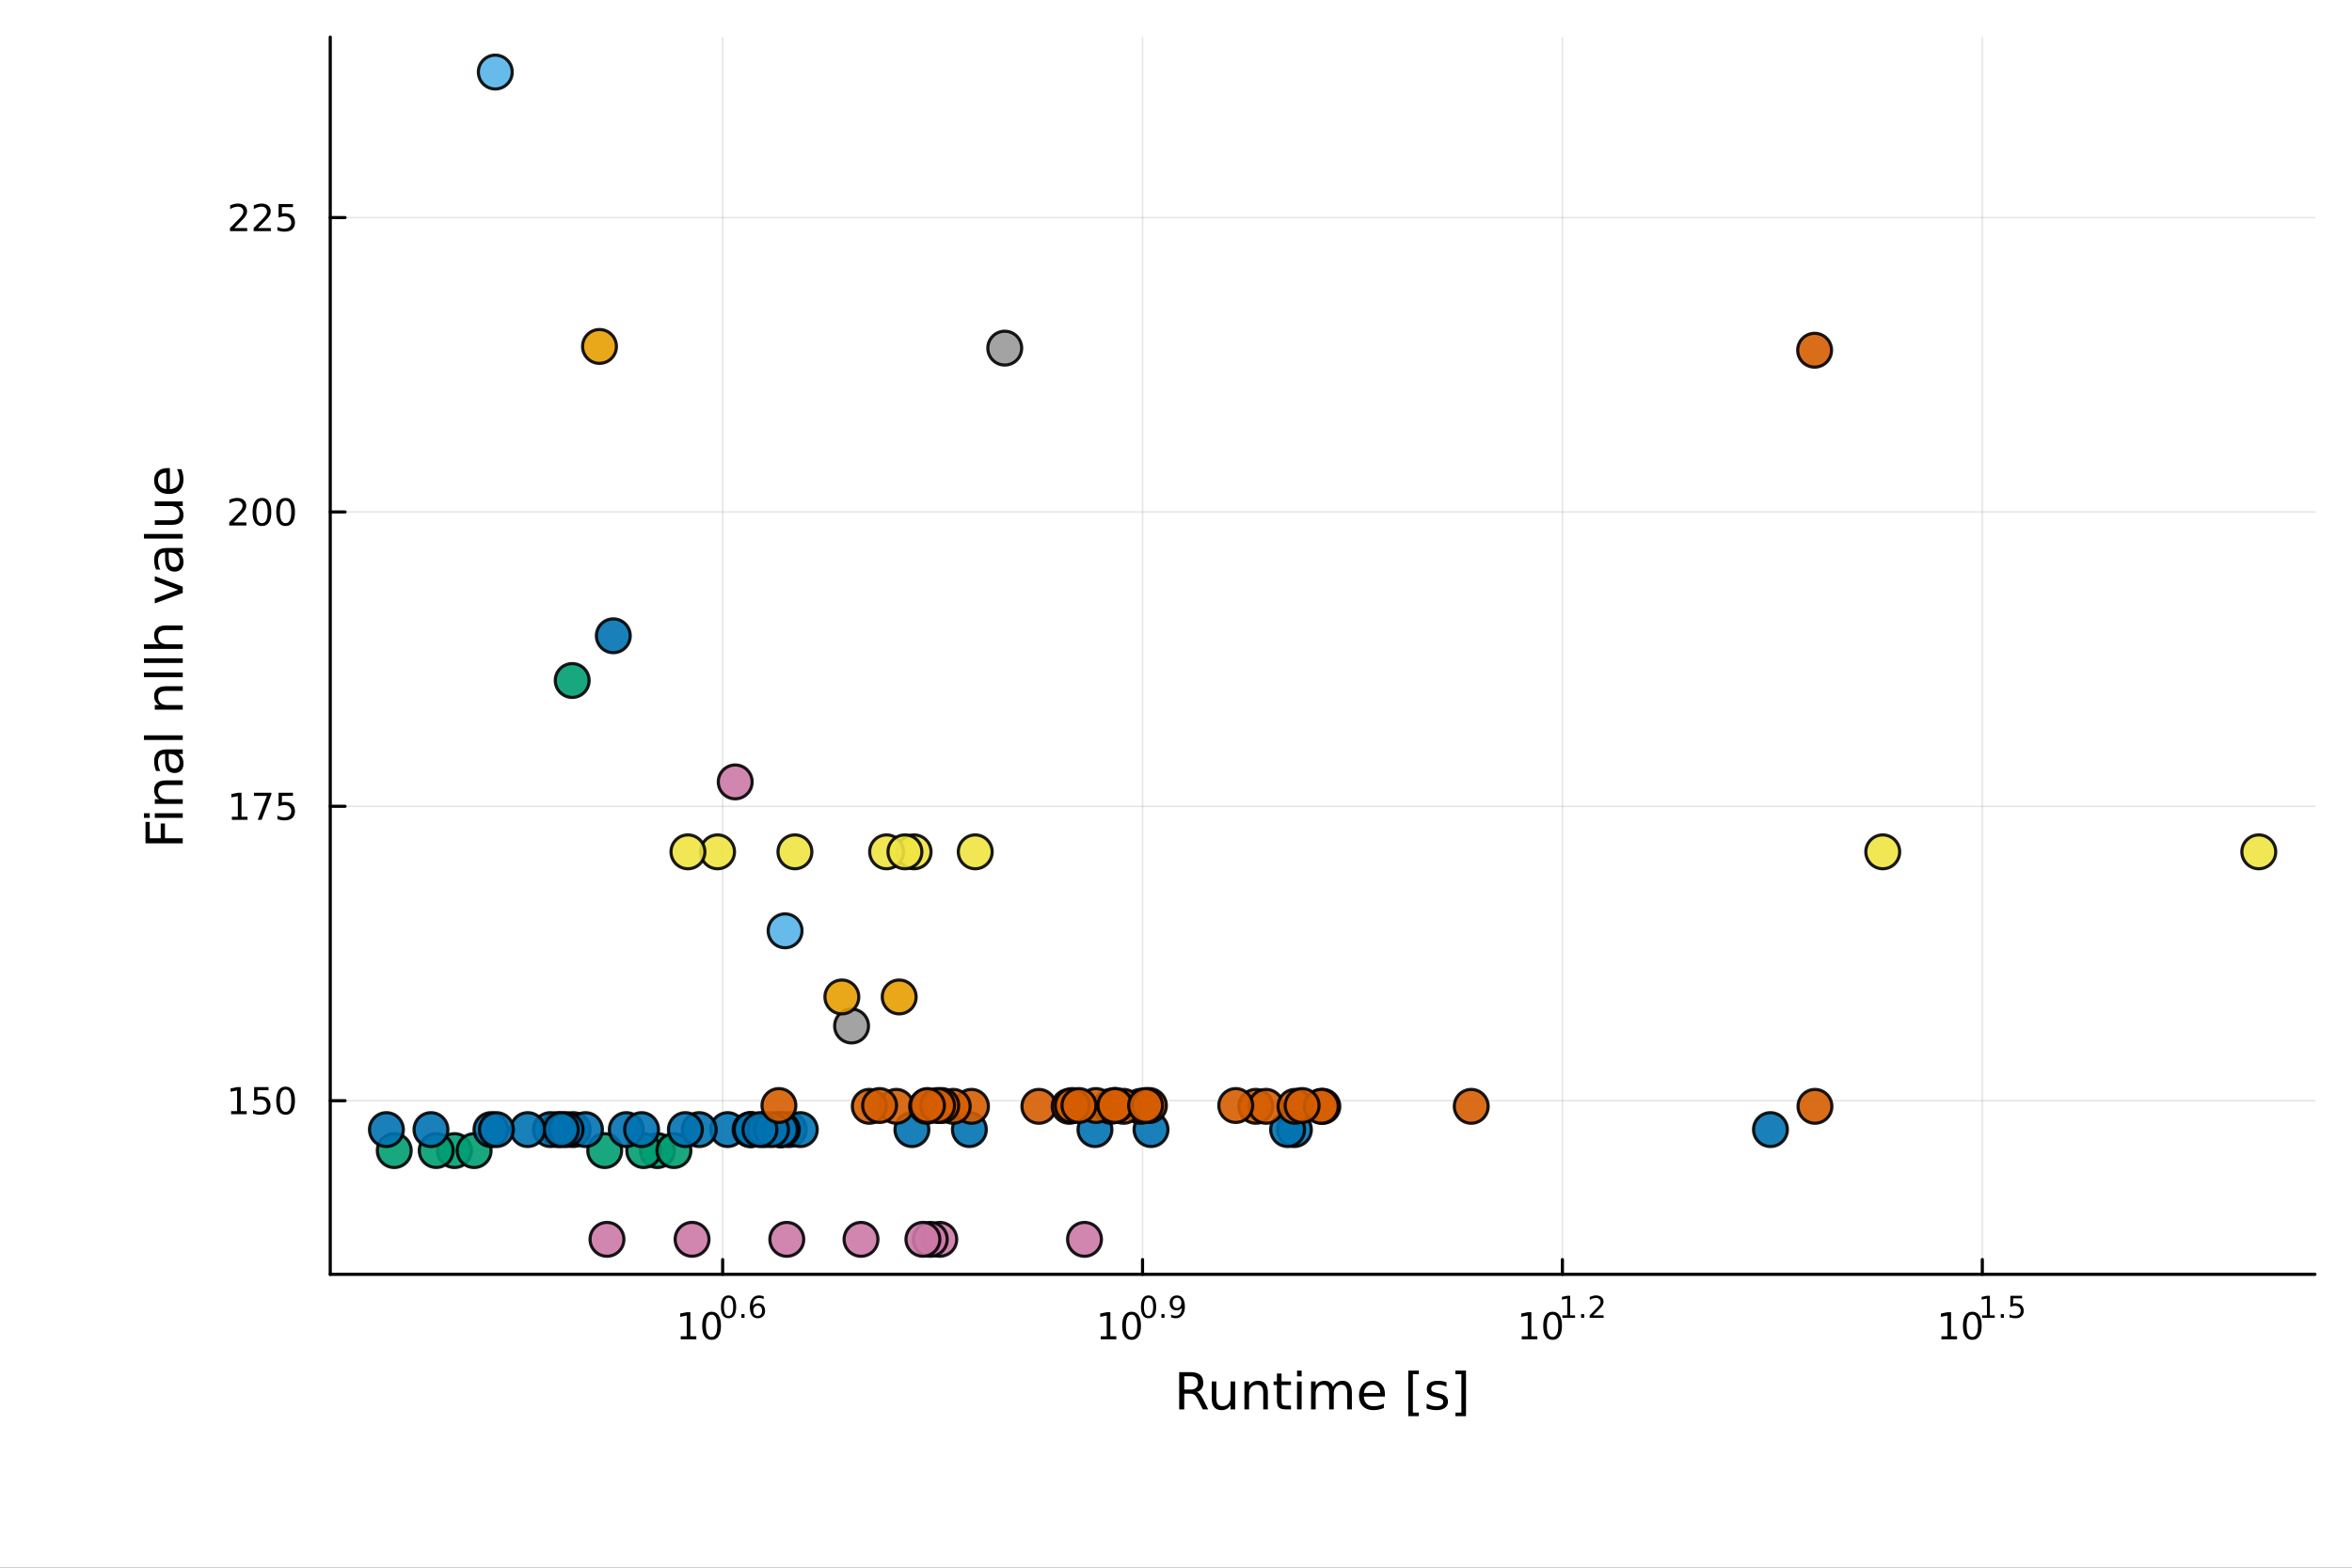 <?xml version="1.0" encoding="utf-8"?>
<svg xmlns="http://www.w3.org/2000/svg" xmlns:xlink="http://www.w3.org/1999/xlink" width="750" height="500" viewBox="0 0 3000 2000">
<rect x="0" y="0" width="3000" height="2000" fill="#333333" stroke="none"/>
<defs>
  <clipPath id="clip720">
    <rect x="0" y="0" width="3000" height="2000"/>
  </clipPath>
</defs>
<path clip-path="url(#clip720)" d="M0 2000 L3000 2000 L3000 0 L0 0  Z" fill="#ffffff" fill-rule="evenodd" fill-opacity="1"/>
<defs>
  <clipPath id="clip721">
    <rect x="600" y="0" width="2101" height="2000"/>
  </clipPath>
</defs>
<path clip-path="url(#clip720)" d="M421.228 1625.79 L2952.76 1625.79 L2952.76 47.244 L421.228 47.244  Z" fill="#ffffff" fill-rule="evenodd" fill-opacity="1"/>
<defs>
  <clipPath id="clip722">
    <rect x="421" y="47" width="2533" height="1580"/>
  </clipPath>
</defs>
<polyline clip-path="url(#clip722)" style="stroke:#000000; stroke-linecap:round; stroke-linejoin:round; stroke-width:2; stroke-opacity:0.1; fill:none" points="921.739,1625.79 921.739,47.244 "/>
<polyline clip-path="url(#clip722)" style="stroke:#000000; stroke-linecap:round; stroke-linejoin:round; stroke-width:2; stroke-opacity:0.1; fill:none" points="1457.31,1625.79 1457.31,47.244 "/>
<polyline clip-path="url(#clip722)" style="stroke:#000000; stroke-linecap:round; stroke-linejoin:round; stroke-width:2; stroke-opacity:0.1; fill:none" points="1992.88,1625.79 1992.88,47.244 "/>
<polyline clip-path="url(#clip722)" style="stroke:#000000; stroke-linecap:round; stroke-linejoin:round; stroke-width:2; stroke-opacity:0.1; fill:none" points="2528.45,1625.79 2528.45,47.244 "/>
<polyline clip-path="url(#clip722)" style="stroke:#000000; stroke-linecap:round; stroke-linejoin:round; stroke-width:2; stroke-opacity:0.1; fill:none" points="421.228,1404.2 2952.76,1404.2 "/>
<polyline clip-path="url(#clip722)" style="stroke:#000000; stroke-linecap:round; stroke-linejoin:round; stroke-width:2; stroke-opacity:0.1; fill:none" points="421.228,1028.67 2952.76,1028.67 "/>
<polyline clip-path="url(#clip722)" style="stroke:#000000; stroke-linecap:round; stroke-linejoin:round; stroke-width:2; stroke-opacity:0.1; fill:none" points="421.228,653.134 2952.76,653.134 "/>
<polyline clip-path="url(#clip722)" style="stroke:#000000; stroke-linecap:round; stroke-linejoin:round; stroke-width:2; stroke-opacity:0.1; fill:none" points="421.228,277.602 2952.76,277.602 "/>
<polyline clip-path="url(#clip720)" style="stroke:#000000; stroke-linecap:round; stroke-linejoin:round; stroke-width:4; stroke-opacity:1; fill:none" points="421.228,1625.79 2952.76,1625.79 "/>
<polyline clip-path="url(#clip720)" style="stroke:#000000; stroke-linecap:round; stroke-linejoin:round; stroke-width:4; stroke-opacity:1; fill:none" points="921.739,1625.79 921.739,1606.9 "/>
<polyline clip-path="url(#clip720)" style="stroke:#000000; stroke-linecap:round; stroke-linejoin:round; stroke-width:4; stroke-opacity:1; fill:none" points="1457.31,1625.79 1457.31,1606.9 "/>
<polyline clip-path="url(#clip720)" style="stroke:#000000; stroke-linecap:round; stroke-linejoin:round; stroke-width:4; stroke-opacity:1; fill:none" points="1992.88,1625.79 1992.88,1606.9 "/>
<polyline clip-path="url(#clip720)" style="stroke:#000000; stroke-linecap:round; stroke-linejoin:round; stroke-width:4; stroke-opacity:1; fill:none" points="2528.45,1625.79 2528.45,1606.9 "/>
<path clip-path="url(#clip720)" d="M868.281 1704.72 L875.919 1704.72 L875.919 1678.35 L867.609 1680.02 L867.609 1675.76 L875.873 1674.09 L880.549 1674.09 L880.549 1704.72 L888.188 1704.72 L888.188 1708.65 L868.281 1708.65 L868.281 1704.72 Z" fill="#000000" fill-rule="nonzero" fill-opacity="1" /><path clip-path="url(#clip720)" d="M907.632 1677.17 Q904.021 1677.17 902.192 1680.74 Q900.387 1684.28 900.387 1691.41 Q900.387 1698.52 902.192 1702.08 Q904.021 1705.62 907.632 1705.62 Q911.266 1705.62 913.072 1702.08 Q914.901 1698.52 914.901 1691.41 Q914.901 1684.28 913.072 1680.74 Q911.266 1677.17 907.632 1677.17 M907.632 1673.47 Q913.442 1673.47 916.498 1678.08 Q919.577 1682.66 919.577 1691.41 Q919.577 1700.14 916.498 1704.74 Q913.442 1709.33 907.632 1709.33 Q901.822 1709.33 898.743 1704.74 Q895.688 1700.14 895.688 1691.41 Q895.688 1682.66 898.743 1678.08 Q901.822 1673.47 907.632 1673.47 Z" fill="#000000" fill-rule="nonzero" fill-opacity="1" /><path clip-path="url(#clip720)" d="M929.281 1655.67 Q926.347 1655.67 924.862 1658.56 Q923.395 1661.44 923.395 1667.23 Q923.395 1673.01 924.862 1675.9 Q926.347 1678.78 929.281 1678.78 Q932.234 1678.78 933.701 1675.9 Q935.187 1673.01 935.187 1667.23 Q935.187 1661.44 933.701 1658.56 Q932.234 1655.67 929.281 1655.67 M929.281 1652.66 Q934.002 1652.66 936.485 1656.4 Q938.986 1660.12 938.986 1667.23 Q938.986 1674.32 936.485 1678.07 Q934.002 1681.79 929.281 1681.79 Q924.561 1681.79 922.059 1678.07 Q919.577 1674.32 919.577 1667.23 Q919.577 1660.12 922.059 1656.4 Q924.561 1652.66 929.281 1652.66 Z" fill="#000000" fill-rule="nonzero" fill-opacity="1" /><path clip-path="url(#clip720)" d="M945.663 1676.47 L949.631 1676.47 L949.631 1681.24 L945.663 1681.24 L945.663 1676.47 Z" fill="#000000" fill-rule="nonzero" fill-opacity="1" /><path clip-path="url(#clip720)" d="M966.502 1665.69 Q963.944 1665.69 962.439 1667.44 Q960.954 1669.19 960.954 1672.23 Q960.954 1675.26 962.439 1677.03 Q963.944 1678.78 966.502 1678.78 Q969.06 1678.78 970.546 1677.03 Q972.05 1675.26 972.05 1672.23 Q972.05 1669.19 970.546 1667.44 Q969.06 1665.69 966.502 1665.69 M974.044 1653.78 L974.044 1657.25 Q972.614 1656.57 971.147 1656.21 Q969.699 1655.85 968.27 1655.85 Q964.508 1655.85 962.515 1658.39 Q960.54 1660.93 960.258 1666.07 Q961.367 1664.43 963.041 1663.56 Q964.715 1662.68 966.728 1662.68 Q970.959 1662.68 973.404 1665.26 Q975.868 1667.82 975.868 1672.23 Q975.868 1676.56 973.31 1679.18 Q970.752 1681.79 966.502 1681.79 Q961.631 1681.79 959.054 1678.07 Q956.477 1674.32 956.477 1667.23 Q956.477 1660.57 959.637 1656.62 Q962.797 1652.66 968.119 1652.66 Q969.549 1652.66 970.997 1652.94 Q972.464 1653.22 974.044 1653.78 Z" fill="#000000" fill-rule="nonzero" fill-opacity="1" /><path clip-path="url(#clip720)" d="M1403.99 1704.72 L1411.63 1704.72 L1411.63 1678.35 L1403.32 1680.02 L1403.32 1675.76 L1411.59 1674.09 L1416.26 1674.09 L1416.26 1704.72 L1423.9 1704.72 L1423.9 1708.65 L1403.99 1708.65 L1403.99 1704.72 Z" fill="#000000" fill-rule="nonzero" fill-opacity="1" /><path clip-path="url(#clip720)" d="M1443.34 1677.17 Q1439.73 1677.17 1437.9 1680.74 Q1436.1 1684.28 1436.1 1691.41 Q1436.1 1698.52 1437.9 1702.08 Q1439.73 1705.62 1443.34 1705.62 Q1446.98 1705.62 1448.78 1702.08 Q1450.61 1698.52 1450.61 1691.41 Q1450.61 1684.28 1448.78 1680.74 Q1446.98 1677.17 1443.34 1677.17 M1443.34 1673.47 Q1449.15 1673.47 1452.21 1678.08 Q1455.29 1682.66 1455.29 1691.41 Q1455.29 1700.14 1452.21 1704.74 Q1449.15 1709.33 1443.34 1709.33 Q1437.53 1709.33 1434.46 1704.74 Q1431.4 1700.14 1431.4 1691.41 Q1431.4 1682.66 1434.46 1678.08 Q1437.53 1673.47 1443.34 1673.47 Z" fill="#000000" fill-rule="nonzero" fill-opacity="1" /><path clip-path="url(#clip720)" d="M1464.99 1655.67 Q1462.06 1655.67 1460.57 1658.56 Q1459.11 1661.44 1459.11 1667.23 Q1459.11 1673.01 1460.57 1675.9 Q1462.06 1678.78 1464.99 1678.78 Q1467.95 1678.78 1469.41 1675.9 Q1470.9 1673.01 1470.9 1667.23 Q1470.9 1661.44 1469.41 1658.56 Q1467.95 1655.67 1464.99 1655.67 M1464.99 1652.66 Q1469.71 1652.66 1472.2 1656.4 Q1474.7 1660.12 1474.7 1667.23 Q1474.7 1674.32 1472.2 1678.07 Q1469.71 1681.79 1464.99 1681.79 Q1460.27 1681.79 1457.77 1678.07 Q1455.29 1674.32 1455.29 1667.23 Q1455.29 1660.12 1457.77 1656.4 Q1460.27 1652.66 1464.99 1652.66 Z" fill="#000000" fill-rule="nonzero" fill-opacity="1" /><path clip-path="url(#clip720)" d="M1481.37 1676.47 L1485.34 1676.47 L1485.34 1681.24 L1481.37 1681.24 L1481.37 1676.47 Z" fill="#000000" fill-rule="nonzero" fill-opacity="1" /><path clip-path="url(#clip720)" d="M1493.73 1680.66 L1493.73 1677.2 Q1495.16 1677.88 1496.63 1678.23 Q1498.09 1678.59 1499.51 1678.59 Q1503.27 1678.59 1505.24 1676.07 Q1507.24 1673.53 1507.52 1668.38 Q1506.43 1670 1504.75 1670.86 Q1503.08 1671.73 1501.05 1671.73 Q1496.83 1671.73 1494.37 1669.19 Q1491.93 1666.63 1491.93 1662.21 Q1491.93 1657.88 1494.48 1655.27 Q1497.04 1652.66 1501.29 1652.66 Q1506.16 1652.66 1508.72 1656.4 Q1511.3 1660.12 1511.3 1667.23 Q1511.3 1673.87 1508.14 1677.84 Q1505 1681.79 1499.67 1681.79 Q1498.25 1681.79 1496.78 1681.51 Q1495.31 1681.23 1493.73 1680.66 M1501.29 1668.76 Q1503.85 1668.76 1505.34 1667.01 Q1506.84 1665.26 1506.84 1662.21 Q1506.84 1659.18 1505.34 1657.43 Q1503.85 1655.67 1501.29 1655.67 Q1498.73 1655.67 1497.23 1657.43 Q1495.74 1659.18 1495.74 1662.21 Q1495.74 1665.26 1497.23 1667.01 Q1498.73 1668.76 1501.29 1668.76 Z" fill="#000000" fill-rule="nonzero" fill-opacity="1" /><path clip-path="url(#clip720)" d="M1940.98 1704.72 L1948.62 1704.72 L1948.62 1678.35 L1940.31 1680.02 L1940.31 1675.76 L1948.58 1674.09 L1953.25 1674.09 L1953.25 1704.72 L1960.89 1704.72 L1960.89 1708.65 L1940.98 1708.65 L1940.98 1704.72 Z" fill="#000000" fill-rule="nonzero" fill-opacity="1" /><path clip-path="url(#clip720)" d="M1980.34 1677.17 Q1976.72 1677.17 1974.9 1680.74 Q1973.09 1684.28 1973.09 1691.41 Q1973.09 1698.52 1974.9 1702.08 Q1976.72 1705.62 1980.34 1705.62 Q1983.97 1705.62 1985.77 1702.08 Q1987.6 1698.52 1987.6 1691.41 Q1987.6 1684.28 1985.77 1680.74 Q1983.97 1677.17 1980.34 1677.17 M1980.34 1673.47 Q1986.15 1673.47 1989.2 1678.08 Q1992.28 1682.66 1992.28 1691.41 Q1992.28 1700.14 1989.2 1704.74 Q1986.15 1709.33 1980.34 1709.33 Q1974.52 1709.33 1971.45 1704.74 Q1968.39 1700.14 1968.39 1691.41 Q1968.39 1682.66 1971.45 1678.08 Q1974.52 1673.47 1980.34 1673.47 Z" fill="#000000" fill-rule="nonzero" fill-opacity="1" /><path clip-path="url(#clip720)" d="M1992.82 1678.05 L1999.03 1678.05 L1999.03 1656.62 L1992.28 1657.98 L1992.28 1654.52 L1998.99 1653.16 L2002.79 1653.16 L2002.79 1678.05 L2009 1678.05 L2009 1681.24 L1992.82 1681.24 L1992.82 1678.05 Z" fill="#000000" fill-rule="nonzero" fill-opacity="1" /><path clip-path="url(#clip720)" d="M2016.67 1676.47 L2020.64 1676.47 L2020.64 1681.24 L2016.67 1681.24 L2016.67 1676.47 Z" fill="#000000" fill-rule="nonzero" fill-opacity="1" /><path clip-path="url(#clip720)" d="M2032.19 1678.05 L2045.45 1678.05 L2045.45 1681.24 L2027.62 1681.24 L2027.62 1678.05 Q2029.78 1675.81 2033.51 1672.05 Q2037.25 1668.27 2038.21 1667.18 Q2040.03 1665.13 2040.75 1663.72 Q2041.48 1662.29 2041.48 1660.91 Q2041.48 1658.67 2039.9 1657.26 Q2038.34 1655.85 2035.82 1655.85 Q2034.03 1655.85 2032.04 1656.47 Q2030.06 1657.09 2027.81 1658.35 L2027.81 1654.52 Q2030.1 1653.6 2032.1 1653.13 Q2034.09 1652.66 2035.74 1652.66 Q2040.11 1652.66 2042.7 1654.84 Q2045.3 1657.02 2045.3 1660.67 Q2045.3 1662.4 2044.64 1663.96 Q2044 1665.5 2042.29 1667.61 Q2041.82 1668.15 2039.3 1670.77 Q2036.78 1673.36 2032.19 1678.05 Z" fill="#000000" fill-rule="nonzero" fill-opacity="1" /><path clip-path="url(#clip720)" d="M2476.31 1704.72 L2483.95 1704.72 L2483.95 1678.35 L2475.64 1680.02 L2475.64 1675.76 L2483.9 1674.09 L2488.58 1674.09 L2488.58 1704.72 L2496.22 1704.72 L2496.22 1708.65 L2476.31 1708.65 L2476.31 1704.72 Z" fill="#000000" fill-rule="nonzero" fill-opacity="1" /><path clip-path="url(#clip720)" d="M2515.66 1677.17 Q2512.05 1677.17 2510.22 1680.74 Q2508.42 1684.28 2508.42 1691.41 Q2508.42 1698.52 2510.22 1702.08 Q2512.05 1705.62 2515.66 1705.62 Q2519.3 1705.62 2521.1 1702.08 Q2522.93 1698.52 2522.93 1691.41 Q2522.93 1684.28 2521.1 1680.74 Q2519.3 1677.17 2515.66 1677.17 M2515.66 1673.47 Q2521.47 1673.47 2524.53 1678.08 Q2527.61 1682.66 2527.61 1691.41 Q2527.61 1700.14 2524.53 1704.74 Q2521.47 1709.33 2515.66 1709.33 Q2509.85 1709.33 2506.77 1704.74 Q2503.72 1700.14 2503.72 1691.41 Q2503.72 1682.66 2506.77 1678.08 Q2509.85 1673.47 2515.66 1673.47 Z" fill="#000000" fill-rule="nonzero" fill-opacity="1" /><path clip-path="url(#clip720)" d="M2528.15 1678.05 L2534.36 1678.05 L2534.36 1656.62 L2527.61 1657.98 L2527.61 1654.52 L2534.32 1653.16 L2538.12 1653.16 L2538.12 1678.05 L2544.33 1678.05 L2544.33 1681.24 L2528.15 1681.24 L2528.15 1678.05 Z" fill="#000000" fill-rule="nonzero" fill-opacity="1" /><path clip-path="url(#clip720)" d="M2552 1676.47 L2555.97 1676.47 L2555.97 1681.24 L2552 1681.24 L2552 1676.47 Z" fill="#000000" fill-rule="nonzero" fill-opacity="1" /><path clip-path="url(#clip720)" d="M2564.28 1653.16 L2579.2 1653.16 L2579.2 1656.36 L2567.76 1656.36 L2567.76 1663.24 Q2568.59 1662.96 2569.42 1662.83 Q2570.24 1662.68 2571.07 1662.68 Q2575.77 1662.68 2578.52 1665.26 Q2581.26 1667.83 2581.26 1672.23 Q2581.26 1676.77 2578.44 1679.29 Q2575.62 1681.79 2570.49 1681.79 Q2568.72 1681.79 2566.88 1681.49 Q2565.05 1681.19 2563.1 1680.59 L2563.1 1676.77 Q2564.79 1677.69 2566.59 1678.14 Q2568.4 1678.59 2570.41 1678.59 Q2573.67 1678.59 2575.57 1676.88 Q2577.47 1675.17 2577.47 1672.23 Q2577.47 1669.3 2575.57 1667.59 Q2573.67 1665.88 2570.41 1665.88 Q2568.89 1665.88 2567.37 1666.22 Q2565.86 1666.56 2564.28 1667.27 L2564.28 1653.16 Z" fill="#000000" fill-rule="nonzero" fill-opacity="1" /><path clip-path="url(#clip720)" d="M1526.62 1775.8 Q1528.69 1776.5 1530.63 1778.79 Q1532.61 1781.09 1534.58 1785.1 L1541.11 1798.08 L1534.2 1798.08 L1528.12 1785.89 Q1525.76 1781.12 1523.54 1779.56 Q1521.34 1778 1517.52 1778 L1510.52 1778 L1510.52 1798.08 L1504.09 1798.08 L1504.09 1750.56 L1518.6 1750.56 Q1526.75 1750.56 1530.76 1753.97 Q1534.77 1757.37 1534.77 1764.25 Q1534.77 1768.74 1532.67 1771.7 Q1530.6 1774.66 1526.62 1775.8 M1510.52 1755.85 L1510.52 1772.72 L1518.6 1772.72 Q1523.25 1772.72 1525.61 1770.58 Q1527.99 1768.42 1527.99 1764.25 Q1527.99 1760.08 1525.61 1757.98 Q1523.25 1755.85 1518.6 1755.85 L1510.52 1755.85 Z" fill="#000000" fill-rule="nonzero" fill-opacity="1" /><path clip-path="url(#clip720)" d="M1545.59 1784.01 L1545.59 1762.44 L1551.45 1762.44 L1551.45 1783.79 Q1551.45 1788.85 1553.42 1791.4 Q1555.4 1793.91 1559.34 1793.91 Q1564.09 1793.91 1566.82 1790.89 Q1569.59 1787.87 1569.59 1782.65 L1569.59 1762.44 L1575.45 1762.44 L1575.45 1798.08 L1569.59 1798.08 L1569.59 1792.61 Q1567.46 1795.86 1564.63 1797.45 Q1561.83 1799.01 1558.1 1799.01 Q1551.96 1799.01 1548.78 1795.19 Q1545.59 1791.37 1545.59 1784.01 M1560.33 1761.58 L1560.33 1761.58 Z" fill="#000000" fill-rule="nonzero" fill-opacity="1" /><path clip-path="url(#clip720)" d="M1617.14 1776.57 L1617.14 1798.08 L1611.29 1798.08 L1611.29 1776.76 Q1611.29 1771.7 1609.31 1769.18 Q1607.34 1766.67 1603.39 1766.67 Q1598.65 1766.67 1595.91 1769.69 Q1593.18 1772.72 1593.18 1777.94 L1593.18 1798.08 L1587.29 1798.08 L1587.29 1762.44 L1593.18 1762.44 L1593.18 1767.97 Q1595.28 1764.76 1598.11 1763.17 Q1600.98 1761.58 1604.7 1761.58 Q1610.84 1761.58 1613.99 1765.4 Q1617.14 1769.18 1617.14 1776.57 Z" fill="#000000" fill-rule="nonzero" fill-opacity="1" /><path clip-path="url(#clip720)" d="M1634.62 1752.31 L1634.62 1762.44 L1646.68 1762.44 L1646.68 1766.99 L1634.62 1766.99 L1634.62 1786.34 Q1634.62 1790.7 1635.8 1791.94 Q1637.01 1793.18 1640.67 1793.18 L1646.68 1793.18 L1646.68 1798.08 L1640.67 1798.08 Q1633.89 1798.08 1631.31 1795.57 Q1628.73 1793.02 1628.73 1786.34 L1628.73 1766.99 L1624.43 1766.99 L1624.43 1762.44 L1628.73 1762.44 L1628.73 1752.31 L1634.62 1752.31 Z" fill="#000000" fill-rule="nonzero" fill-opacity="1" /><path clip-path="url(#clip720)" d="M1654.38 1762.44 L1660.24 1762.44 L1660.24 1798.08 L1654.38 1798.08 L1654.38 1762.44 M1654.38 1748.56 L1660.24 1748.56 L1660.24 1755.97 L1654.38 1755.97 L1654.38 1748.56 Z" fill="#000000" fill-rule="nonzero" fill-opacity="1" /><path clip-path="url(#clip720)" d="M1700.25 1769.28 Q1702.44 1765.33 1705.5 1763.45 Q1708.56 1761.58 1712.69 1761.58 Q1718.26 1761.58 1721.29 1765.49 Q1724.31 1769.37 1724.31 1776.57 L1724.31 1798.08 L1718.42 1798.08 L1718.42 1776.76 Q1718.42 1771.63 1716.61 1769.15 Q1714.79 1766.67 1711.07 1766.67 Q1706.52 1766.67 1703.88 1769.69 Q1701.24 1772.72 1701.24 1777.94 L1701.24 1798.08 L1695.35 1798.08 L1695.35 1776.76 Q1695.35 1771.6 1693.53 1769.15 Q1691.72 1766.67 1687.93 1766.67 Q1683.44 1766.67 1680.8 1769.72 Q1678.16 1772.75 1678.16 1777.94 L1678.16 1798.08 L1672.27 1798.08 L1672.27 1762.44 L1678.16 1762.44 L1678.16 1767.97 Q1680.16 1764.69 1682.97 1763.14 Q1685.77 1761.58 1689.62 1761.58 Q1693.5 1761.58 1696.21 1763.55 Q1698.94 1765.52 1700.25 1769.28 Z" fill="#000000" fill-rule="nonzero" fill-opacity="1" /><path clip-path="url(#clip720)" d="M1766.48 1778.79 L1766.48 1781.66 L1739.56 1781.66 Q1739.94 1787.71 1743.19 1790.89 Q1746.46 1794.04 1752.29 1794.04 Q1755.66 1794.04 1758.81 1793.21 Q1762 1792.39 1765.11 1790.73 L1765.11 1796.27 Q1761.96 1797.61 1758.65 1798.31 Q1755.34 1799.01 1751.94 1799.01 Q1743.41 1799.01 1738.41 1794.04 Q1733.45 1789.08 1733.45 1780.61 Q1733.45 1771.86 1738.16 1766.73 Q1742.9 1761.58 1750.92 1761.58 Q1758.11 1761.58 1762.28 1766.22 Q1766.48 1770.84 1766.48 1778.79 M1760.63 1777.08 Q1760.56 1772.27 1757.92 1769.41 Q1755.31 1766.54 1750.98 1766.54 Q1746.08 1766.54 1743.12 1769.31 Q1740.19 1772.08 1739.75 1777.11 L1760.63 1777.08 Z" fill="#000000" fill-rule="nonzero" fill-opacity="1" /><path clip-path="url(#clip720)" d="M1796.28 1748.56 L1809.77 1748.56 L1809.77 1753.11 L1802.13 1753.11 L1802.13 1802.13 L1809.77 1802.13 L1809.77 1806.68 L1796.28 1806.68 L1796.28 1748.56 Z" fill="#000000" fill-rule="nonzero" fill-opacity="1" /><path clip-path="url(#clip720)" d="M1844.97 1763.49 L1844.97 1769.02 Q1842.49 1767.75 1839.82 1767.11 Q1837.14 1766.48 1834.28 1766.48 Q1829.92 1766.48 1827.72 1767.81 Q1825.56 1769.15 1825.56 1771.82 Q1825.56 1773.86 1827.12 1775.04 Q1828.68 1776.19 1833.39 1777.24 L1835.39 1777.68 Q1841.63 1779.02 1844.24 1781.47 Q1846.88 1783.89 1846.88 1788.25 Q1846.88 1793.21 1842.94 1796.11 Q1839.02 1799.01 1832.15 1799.01 Q1829.28 1799.01 1826.16 1798.43 Q1823.07 1797.89 1819.64 1796.78 L1819.64 1790.73 Q1822.88 1792.42 1826.03 1793.28 Q1829.19 1794.1 1832.27 1794.1 Q1836.41 1794.1 1838.64 1792.7 Q1840.87 1791.27 1840.87 1788.69 Q1840.87 1786.31 1839.24 1785.03 Q1837.65 1783.76 1832.21 1782.58 L1830.17 1782.11 Q1824.73 1780.96 1822.31 1778.6 Q1819.89 1776.22 1819.89 1772.08 Q1819.89 1767.05 1823.46 1764.31 Q1827.02 1761.58 1833.58 1761.58 Q1836.82 1761.58 1839.69 1762.05 Q1842.55 1762.53 1844.97 1763.49 Z" fill="#000000" fill-rule="nonzero" fill-opacity="1" /><path clip-path="url(#clip720)" d="M1869.89 1748.56 L1869.89 1806.68 L1856.4 1806.68 L1856.4 1802.13 L1864.01 1802.13 L1864.01 1753.11 L1856.4 1753.11 L1856.4 1748.56 L1869.89 1748.56 Z" fill="#000000" fill-rule="nonzero" fill-opacity="1" /><polyline clip-path="url(#clip720)" style="stroke:#000000; stroke-linecap:round; stroke-linejoin:round; stroke-width:4; stroke-opacity:1; fill:none" points="421.228,1625.79 421.228,47.244 "/>
<polyline clip-path="url(#clip720)" style="stroke:#000000; stroke-linecap:round; stroke-linejoin:round; stroke-width:4; stroke-opacity:1; fill:none" points="421.228,1404.2 440.125,1404.2 "/>
<polyline clip-path="url(#clip720)" style="stroke:#000000; stroke-linecap:round; stroke-linejoin:round; stroke-width:4; stroke-opacity:1; fill:none" points="421.228,1028.67 440.125,1028.67 "/>
<polyline clip-path="url(#clip720)" style="stroke:#000000; stroke-linecap:round; stroke-linejoin:round; stroke-width:4; stroke-opacity:1; fill:none" points="421.228,653.134 440.125,653.134 "/>
<polyline clip-path="url(#clip720)" style="stroke:#000000; stroke-linecap:round; stroke-linejoin:round; stroke-width:4; stroke-opacity:1; fill:none" points="421.228,277.602 440.125,277.602 "/>
<path clip-path="url(#clip720)" d="M294.77 1417.54 L302.409 1417.54 L302.409 1391.18 L294.099 1392.84 L294.099 1388.58 L302.362 1386.92 L307.038 1386.92 L307.038 1417.54 L314.677 1417.54 L314.677 1421.48 L294.77 1421.48 L294.77 1417.54 Z" fill="#000000" fill-rule="nonzero" fill-opacity="1" /><path clip-path="url(#clip720)" d="M324.168 1386.92 L342.524 1386.92 L342.524 1390.85 L328.45 1390.85 L328.45 1399.32 Q329.469 1398.98 330.487 1398.82 Q331.506 1398.63 332.524 1398.63 Q338.311 1398.63 341.691 1401.8 Q345.071 1404.97 345.071 1410.39 Q345.071 1415.97 341.598 1419.07 Q338.126 1422.15 331.807 1422.15 Q329.631 1422.15 327.362 1421.78 Q325.117 1421.41 322.71 1420.67 L322.71 1415.97 Q324.793 1417.1 327.015 1417.66 Q329.237 1418.21 331.714 1418.21 Q335.719 1418.21 338.057 1416.11 Q340.395 1414 340.395 1410.39 Q340.395 1406.78 338.057 1404.67 Q335.719 1402.57 331.714 1402.57 Q329.839 1402.57 327.964 1402.98 Q326.112 1403.4 324.168 1404.28 L324.168 1386.92 Z" fill="#000000" fill-rule="nonzero" fill-opacity="1" /><path clip-path="url(#clip720)" d="M364.283 1390 Q360.672 1390 358.844 1393.56 Q357.038 1397.1 357.038 1404.23 Q357.038 1411.34 358.844 1414.9 Q360.672 1418.45 364.283 1418.45 Q367.918 1418.45 369.723 1414.9 Q371.552 1411.34 371.552 1404.23 Q371.552 1397.1 369.723 1393.56 Q367.918 1390 364.283 1390 M364.283 1386.29 Q370.094 1386.29 373.149 1390.9 Q376.228 1395.48 376.228 1404.23 Q376.228 1412.96 373.149 1417.57 Q370.094 1422.15 364.283 1422.15 Q358.473 1422.15 355.395 1417.57 Q352.339 1412.96 352.339 1404.23 Q352.339 1395.48 355.395 1390.9 Q358.473 1386.29 364.283 1386.29 Z" fill="#000000" fill-rule="nonzero" fill-opacity="1" /><path clip-path="url(#clip720)" d="M295.765 1042.01 L303.404 1042.01 L303.404 1015.65 L295.094 1017.31 L295.094 1013.05 L303.358 1011.39 L308.034 1011.39 L308.034 1042.01 L315.673 1042.01 L315.673 1045.95 L295.765 1045.95 L295.765 1042.01 Z" fill="#000000" fill-rule="nonzero" fill-opacity="1" /><path clip-path="url(#clip720)" d="M323.936 1011.39 L346.159 1011.39 L346.159 1013.38 L333.612 1045.95 L328.728 1045.95 L340.534 1015.32 L323.936 1015.32 L323.936 1011.39 Z" fill="#000000" fill-rule="nonzero" fill-opacity="1" /><path clip-path="url(#clip720)" d="M355.325 1011.39 L373.682 1011.39 L373.682 1015.32 L359.608 1015.32 L359.608 1023.79 Q360.626 1023.45 361.645 1023.28 Q362.663 1023.1 363.682 1023.1 Q369.469 1023.1 372.848 1026.27 Q376.228 1029.44 376.228 1034.86 Q376.228 1040.44 372.756 1043.54 Q369.283 1046.62 362.964 1046.62 Q360.788 1046.62 358.52 1046.25 Q356.274 1045.88 353.867 1045.14 L353.867 1040.44 Q355.95 1041.57 358.172 1042.13 Q360.395 1042.68 362.871 1042.68 Q366.876 1042.68 369.214 1040.58 Q371.552 1038.47 371.552 1034.86 Q371.552 1031.25 369.214 1029.14 Q366.876 1027.03 362.871 1027.03 Q360.996 1027.03 359.121 1027.45 Q357.27 1027.87 355.325 1028.75 L355.325 1011.39 Z" fill="#000000" fill-rule="nonzero" fill-opacity="1" /><path clip-path="url(#clip720)" d="M297.987 666.479 L314.307 666.479 L314.307 670.414 L292.363 670.414 L292.363 666.479 Q295.025 663.724 299.608 659.095 Q304.214 654.442 305.395 653.099 Q307.64 650.576 308.52 648.84 Q309.423 647.081 309.423 645.391 Q309.423 642.636 307.478 640.9 Q305.557 639.164 302.455 639.164 Q300.256 639.164 297.802 639.928 Q295.372 640.692 292.594 642.243 L292.594 637.521 Q295.418 636.387 297.872 635.808 Q300.325 635.229 302.362 635.229 Q307.733 635.229 310.927 637.914 Q314.122 640.599 314.122 645.09 Q314.122 647.22 313.311 649.141 Q312.524 651.039 310.418 653.632 Q309.839 654.303 306.737 657.521 Q303.636 660.715 297.987 666.479 Z" fill="#000000" fill-rule="nonzero" fill-opacity="1" /><path clip-path="url(#clip720)" d="M334.122 638.933 Q330.51 638.933 328.682 642.498 Q326.876 646.039 326.876 653.169 Q326.876 660.275 328.682 663.84 Q330.51 667.382 334.122 667.382 Q337.756 667.382 339.561 663.84 Q341.39 660.275 341.39 653.169 Q341.39 646.039 339.561 642.498 Q337.756 638.933 334.122 638.933 M334.122 635.229 Q339.932 635.229 342.987 639.836 Q346.066 644.419 346.066 653.169 Q346.066 661.896 342.987 666.502 Q339.932 671.085 334.122 671.085 Q328.311 671.085 325.233 666.502 Q322.177 661.896 322.177 653.169 Q322.177 644.419 325.233 639.836 Q328.311 635.229 334.122 635.229 Z" fill="#000000" fill-rule="nonzero" fill-opacity="1" /><path clip-path="url(#clip720)" d="M364.283 638.933 Q360.672 638.933 358.844 642.498 Q357.038 646.039 357.038 653.169 Q357.038 660.275 358.844 663.84 Q360.672 667.382 364.283 667.382 Q367.918 667.382 369.723 663.84 Q371.552 660.275 371.552 653.169 Q371.552 646.039 369.723 642.498 Q367.918 638.933 364.283 638.933 M364.283 635.229 Q370.094 635.229 373.149 639.836 Q376.228 644.419 376.228 653.169 Q376.228 661.896 373.149 666.502 Q370.094 671.085 364.283 671.085 Q358.473 671.085 355.395 666.502 Q352.339 661.896 352.339 653.169 Q352.339 644.419 355.395 639.836 Q358.473 635.229 364.283 635.229 Z" fill="#000000" fill-rule="nonzero" fill-opacity="1" /><path clip-path="url(#clip720)" d="M298.983 290.947 L315.302 290.947 L315.302 294.882 L293.358 294.882 L293.358 290.947 Q296.02 288.193 300.603 283.563 Q305.21 278.91 306.39 277.568 Q308.636 275.045 309.515 273.308 Q310.418 271.549 310.418 269.859 Q310.418 267.105 308.474 265.369 Q306.552 263.633 303.45 263.633 Q301.251 263.633 298.798 264.396 Q296.367 265.16 293.589 266.711 L293.589 261.989 Q296.413 260.855 298.867 260.276 Q301.321 259.697 303.358 259.697 Q308.728 259.697 311.923 262.383 Q315.117 265.068 315.117 269.558 Q315.117 271.688 314.307 273.609 Q313.52 275.508 311.413 278.1 Q310.835 278.771 307.733 281.989 Q304.631 285.183 298.983 290.947 Z" fill="#000000" fill-rule="nonzero" fill-opacity="1" /><path clip-path="url(#clip720)" d="M329.145 290.947 L345.464 290.947 L345.464 294.882 L323.52 294.882 L323.52 290.947 Q326.182 288.193 330.765 283.563 Q335.372 278.91 336.552 277.568 Q338.797 275.045 339.677 273.308 Q340.58 271.549 340.58 269.859 Q340.58 267.105 338.635 265.369 Q336.714 263.633 333.612 263.633 Q331.413 263.633 328.96 264.396 Q326.529 265.16 323.751 266.711 L323.751 261.989 Q326.575 260.855 329.029 260.276 Q331.483 259.697 333.52 259.697 Q338.89 259.697 342.084 262.383 Q345.279 265.068 345.279 269.558 Q345.279 271.688 344.469 273.609 Q343.682 275.508 341.575 278.1 Q340.997 278.771 337.895 281.989 Q334.793 285.183 329.145 290.947 Z" fill="#000000" fill-rule="nonzero" fill-opacity="1" /><path clip-path="url(#clip720)" d="M355.325 260.322 L373.682 260.322 L373.682 264.258 L359.608 264.258 L359.608 272.73 Q360.626 272.383 361.645 272.22 Q362.663 272.035 363.682 272.035 Q369.469 272.035 372.848 275.207 Q376.228 278.378 376.228 283.795 Q376.228 289.373 372.756 292.475 Q369.283 295.554 362.964 295.554 Q360.788 295.554 358.52 295.183 Q356.274 294.813 353.867 294.072 L353.867 289.373 Q355.95 290.507 358.172 291.063 Q360.395 291.619 362.871 291.619 Q366.876 291.619 369.214 289.512 Q371.552 287.406 371.552 283.795 Q371.552 280.183 369.214 278.077 Q366.876 275.97 362.871 275.97 Q360.996 275.97 359.121 276.387 Q357.27 276.804 355.325 277.683 L355.325 260.322 Z" fill="#000000" fill-rule="nonzero" fill-opacity="1" /><path clip-path="url(#clip720)" d="M185.587 1075.87 L185.587 1048.56 L190.997 1048.56 L190.997 1069.44 L205.002 1069.44 L205.002 1050.6 L210.413 1050.6 L210.413 1069.44 L233.107 1069.44 L233.107 1075.87 L185.587 1075.87 Z" fill="#000000" fill-rule="nonzero" fill-opacity="1" /><path clip-path="url(#clip720)" d="M197.459 1043.37 L197.459 1037.52 L233.107 1037.52 L233.107 1043.37 L197.459 1043.37 M183.581 1043.37 L183.581 1037.52 L190.997 1037.52 L190.997 1043.37 L183.581 1043.37 Z" fill="#000000" fill-rule="nonzero" fill-opacity="1" /><path clip-path="url(#clip720)" d="M211.59 995.63 L233.107 995.63 L233.107 1001.49 L211.781 1001.49 Q206.721 1001.49 204.206 1003.46 Q201.692 1005.43 201.692 1009.38 Q201.692 1014.12 204.715 1016.86 Q207.739 1019.6 212.959 1019.6 L233.107 1019.6 L233.107 1025.49 L197.459 1025.49 L197.459 1019.6 L202.997 1019.6 Q199.782 1017.5 198.191 1014.66 Q196.599 1011.8 196.599 1008.07 Q196.599 1001.93 200.419 998.781 Q204.206 995.63 211.59 995.63 Z" fill="#000000" fill-rule="nonzero" fill-opacity="1" /><path clip-path="url(#clip720)" d="M215.187 967.748 Q215.187 974.846 216.81 977.583 Q218.434 980.321 222.348 980.321 Q225.468 980.321 227.314 978.283 Q229.128 976.215 229.128 972.682 Q229.128 967.812 225.69 964.884 Q222.221 961.924 216.492 961.924 L215.187 961.924 L215.187 967.748 M212.768 956.067 L233.107 956.067 L233.107 961.924 L227.696 961.924 Q230.942 963.929 232.502 966.921 Q234.03 969.913 234.03 974.241 Q234.03 979.716 230.974 982.962 Q227.887 986.177 222.73 986.177 Q216.715 986.177 213.659 982.167 Q210.604 978.124 210.604 970.135 L210.604 961.924 L210.031 961.924 Q205.989 961.924 203.792 964.597 Q201.564 967.239 201.564 972.045 Q201.564 975.101 202.296 977.997 Q203.029 980.893 204.493 983.567 L199.082 983.567 Q197.841 980.352 197.236 977.329 Q196.599 974.305 196.599 971.44 Q196.599 963.706 200.61 959.887 Q204.62 956.067 212.768 956.067 Z" fill="#000000" fill-rule="nonzero" fill-opacity="1" /><path clip-path="url(#clip720)" d="M183.581 944.004 L183.581 938.148 L233.107 938.148 L233.107 944.004 L183.581 944.004 Z" fill="#000000" fill-rule="nonzero" fill-opacity="1" /><path clip-path="url(#clip720)" d="M211.59 875.541 L233.107 875.541 L233.107 881.397 L211.781 881.397 Q206.721 881.397 204.206 883.371 Q201.692 885.344 201.692 889.291 Q201.692 894.033 204.715 896.771 Q207.739 899.508 212.959 899.508 L233.107 899.508 L233.107 905.396 L197.459 905.396 L197.459 899.508 L202.997 899.508 Q199.782 897.407 198.191 894.574 Q196.599 891.71 196.599 887.986 Q196.599 881.843 200.419 878.692 Q204.206 875.541 211.59 875.541 Z" fill="#000000" fill-rule="nonzero" fill-opacity="1" /><path clip-path="url(#clip720)" d="M183.581 863.86 L183.581 858.003 L233.107 858.003 L233.107 863.86 L183.581 863.86 Z" fill="#000000" fill-rule="nonzero" fill-opacity="1" /><path clip-path="url(#clip720)" d="M183.581 845.749 L183.581 839.893 L233.107 839.893 L233.107 845.749 L183.581 845.749 Z" fill="#000000" fill-rule="nonzero" fill-opacity="1" /><path clip-path="url(#clip720)" d="M211.59 798.007 L233.107 798.007 L233.107 803.863 L211.781 803.863 Q206.721 803.863 204.206 805.836 Q201.692 807.81 201.692 811.757 Q201.692 816.499 204.715 819.236 Q207.739 821.974 212.959 821.974 L233.107 821.974 L233.107 827.862 L183.581 827.862 L183.581 821.974 L202.997 821.974 Q199.782 819.873 198.191 817.04 Q196.599 814.176 196.599 810.452 Q196.599 804.309 200.419 801.158 Q204.206 798.007 211.59 798.007 Z" fill="#000000" fill-rule="nonzero" fill-opacity="1" /><path clip-path="url(#clip720)" d="M197.459 769.807 L197.459 763.6 L227.377 752.46 L197.459 741.32 L197.459 735.113 L233.107 748.481 L233.107 756.439 L197.459 769.807 Z" fill="#000000" fill-rule="nonzero" fill-opacity="1" /><path clip-path="url(#clip720)" d="M215.187 710.828 Q215.187 717.926 216.81 720.663 Q218.434 723.401 222.348 723.401 Q225.468 723.401 227.314 721.364 Q229.128 719.295 229.128 715.762 Q229.128 710.892 225.69 707.964 Q222.221 705.004 216.492 705.004 L215.187 705.004 L215.187 710.828 M212.768 699.147 L233.107 699.147 L233.107 705.004 L227.696 705.004 Q230.942 707.009 232.502 710.001 Q234.03 712.993 234.03 717.321 Q234.03 722.796 230.974 726.042 Q227.887 729.257 222.73 729.257 Q216.715 729.257 213.659 725.247 Q210.604 721.204 210.604 713.215 L210.604 705.004 L210.031 705.004 Q205.989 705.004 203.792 707.677 Q201.564 710.319 201.564 715.125 Q201.564 718.181 202.296 721.077 Q203.029 723.973 204.493 726.647 L199.082 726.647 Q197.841 723.432 197.236 720.409 Q196.599 717.385 196.599 714.52 Q196.599 706.786 200.61 702.967 Q204.62 699.147 212.768 699.147 Z" fill="#000000" fill-rule="nonzero" fill-opacity="1" /><path clip-path="url(#clip720)" d="M183.581 687.084 L183.581 681.228 L233.107 681.228 L233.107 687.084 L183.581 687.084 Z" fill="#000000" fill-rule="nonzero" fill-opacity="1" /><path clip-path="url(#clip720)" d="M219.038 669.579 L197.459 669.579 L197.459 663.722 L218.816 663.722 Q223.876 663.722 226.423 661.749 Q228.937 659.775 228.937 655.829 Q228.937 651.086 225.913 648.349 Q222.89 645.58 217.67 645.58 L197.459 645.58 L197.459 639.723 L233.107 639.723 L233.107 645.58 L227.632 645.58 Q230.879 647.712 232.47 650.545 Q234.03 653.346 234.03 657.07 Q234.03 663.213 230.21 666.396 Q226.391 669.579 219.038 669.579 M196.599 654.842 L196.599 654.842 Z" fill="#000000" fill-rule="nonzero" fill-opacity="1" /><path clip-path="url(#clip720)" d="M213.818 597.169 L216.683 597.169 L216.683 624.096 Q222.73 623.714 225.913 620.467 Q229.064 617.189 229.064 611.364 Q229.064 607.99 228.237 604.839 Q227.409 601.656 225.754 598.537 L231.292 598.537 Q232.629 601.688 233.329 604.998 Q234.03 608.309 234.03 611.714 Q234.03 620.244 229.064 625.241 Q224.099 630.207 215.633 630.207 Q206.88 630.207 201.755 625.496 Q196.599 620.754 196.599 612.733 Q196.599 605.54 201.246 601.37 Q205.861 597.169 213.818 597.169 M212.1 603.025 Q207.294 603.089 204.429 605.73 Q201.564 608.34 201.564 612.669 Q201.564 617.571 204.334 620.531 Q207.103 623.459 212.132 623.905 L212.1 603.025 Z" fill="#000000" fill-rule="nonzero" fill-opacity="1" /><circle clip-path="url(#clip722)" cx="1383.3" cy="1581.12" r="21.6" fill="#cc79a7" fill-rule="evenodd" fill-opacity="0.9" stroke="#000000" stroke-opacity="0.9" stroke-width="4"/>
<circle clip-path="url(#clip722)" cx="1198.7" cy="1581.12" r="21.6" fill="#cc79a7" fill-rule="evenodd" fill-opacity="0.9" stroke="#000000" stroke-opacity="0.9" stroke-width="4"/>
<circle clip-path="url(#clip722)" cx="1098.23" cy="1581.12" r="21.6" fill="#cc79a7" fill-rule="evenodd" fill-opacity="0.9" stroke="#000000" stroke-opacity="0.9" stroke-width="4"/>
<circle clip-path="url(#clip722)" cx="1186.56" cy="1581.12" r="21.6" fill="#cc79a7" fill-rule="evenodd" fill-opacity="0.9" stroke="#000000" stroke-opacity="0.9" stroke-width="4"/>
<circle clip-path="url(#clip722)" cx="1003.56" cy="1581.12" r="21.6" fill="#cc79a7" fill-rule="evenodd" fill-opacity="0.9" stroke="#000000" stroke-opacity="0.9" stroke-width="4"/>
<circle clip-path="url(#clip722)" cx="774.205" cy="1581.11" r="21.6" fill="#cc79a7" fill-rule="evenodd" fill-opacity="0.9" stroke="#000000" stroke-opacity="0.9" stroke-width="4"/>
<circle clip-path="url(#clip722)" cx="1177.16" cy="1581.09" r="21.6" fill="#cc79a7" fill-rule="evenodd" fill-opacity="0.9" stroke="#000000" stroke-opacity="0.9" stroke-width="4"/>
<circle clip-path="url(#clip722)" cx="882.736" cy="1581.06" r="21.6" fill="#cc79a7" fill-rule="evenodd" fill-opacity="0.9" stroke="#000000" stroke-opacity="0.9" stroke-width="4"/>
<circle clip-path="url(#clip722)" cx="838.53" cy="1467.9" r="21.6" fill="#009e73" fill-rule="evenodd" fill-opacity="0.9" stroke="#000000" stroke-opacity="0.9" stroke-width="4"/>
<circle clip-path="url(#clip722)" cx="579.741" cy="1467.9" r="21.6" fill="#009e73" fill-rule="evenodd" fill-opacity="0.9" stroke="#000000" stroke-opacity="0.9" stroke-width="4"/>
<circle clip-path="url(#clip722)" cx="604.785" cy="1467.9" r="21.6" fill="#009e73" fill-rule="evenodd" fill-opacity="0.9" stroke="#000000" stroke-opacity="0.9" stroke-width="4"/>
<circle clip-path="url(#clip722)" cx="821.092" cy="1467.9" r="21.6" fill="#009e73" fill-rule="evenodd" fill-opacity="0.9" stroke="#000000" stroke-opacity="0.9" stroke-width="4"/>
<circle clip-path="url(#clip722)" cx="502.877" cy="1467.9" r="21.6" fill="#009e73" fill-rule="evenodd" fill-opacity="0.9" stroke="#000000" stroke-opacity="0.9" stroke-width="4"/>
<circle clip-path="url(#clip722)" cx="771.32" cy="1467.9" r="21.6" fill="#009e73" fill-rule="evenodd" fill-opacity="0.9" stroke="#000000" stroke-opacity="0.9" stroke-width="4"/>
<circle clip-path="url(#clip722)" cx="859.639" cy="1467.87" r="21.6" fill="#009e73" fill-rule="evenodd" fill-opacity="0.9" stroke="#000000" stroke-opacity="0.9" stroke-width="4"/>
<circle clip-path="url(#clip722)" cx="556.385" cy="1467.83" r="21.6" fill="#009e73" fill-rule="evenodd" fill-opacity="0.9" stroke="#000000" stroke-opacity="0.9" stroke-width="4"/>
<circle clip-path="url(#clip722)" cx="928.152" cy="1441.09" r="21.6" fill="#0072b2" fill-rule="evenodd" fill-opacity="0.9" stroke="#000000" stroke-opacity="0.9" stroke-width="4"/>
<circle clip-path="url(#clip722)" cx="711.107" cy="1441.09" r="21.6" fill="#0072b2" fill-rule="evenodd" fill-opacity="0.9" stroke="#000000" stroke-opacity="0.9" stroke-width="4"/>
<circle clip-path="url(#clip722)" cx="956.786" cy="1441.09" r="21.6" fill="#0072b2" fill-rule="evenodd" fill-opacity="0.9" stroke="#000000" stroke-opacity="0.9" stroke-width="4"/>
<circle clip-path="url(#clip722)" cx="731.192" cy="1441.09" r="21.6" fill="#0072b2" fill-rule="evenodd" fill-opacity="0.9" stroke="#000000" stroke-opacity="0.9" stroke-width="4"/>
<circle clip-path="url(#clip722)" cx="1006.65" cy="1441.09" r="21.6" fill="#0072b2" fill-rule="evenodd" fill-opacity="0.9" stroke="#000000" stroke-opacity="0.9" stroke-width="4"/>
<circle clip-path="url(#clip722)" cx="798.822" cy="1441.09" r="21.6" fill="#0072b2" fill-rule="evenodd" fill-opacity="0.9" stroke="#000000" stroke-opacity="0.9" stroke-width="4"/>
<circle clip-path="url(#clip722)" cx="958.15" cy="1441.09" r="21.6" fill="#0072b2" fill-rule="evenodd" fill-opacity="0.9" stroke="#000000" stroke-opacity="0.9" stroke-width="4"/>
<circle clip-path="url(#clip722)" cx="1020.81" cy="1441.09" r="21.6" fill="#0072b2" fill-rule="evenodd" fill-opacity="0.9" stroke="#000000" stroke-opacity="0.9" stroke-width="4"/>
<circle clip-path="url(#clip722)" cx="1163.14" cy="1441.09" r="21.6" fill="#0072b2" fill-rule="evenodd" fill-opacity="0.9" stroke="#000000" stroke-opacity="0.9" stroke-width="4"/>
<circle clip-path="url(#clip722)" cx="701.946" cy="1441.09" r="21.6" fill="#0072b2" fill-rule="evenodd" fill-opacity="0.9" stroke="#000000" stroke-opacity="0.9" stroke-width="4"/>
<circle clip-path="url(#clip722)" cx="818.358" cy="1441.09" r="21.6" fill="#0072b2" fill-rule="evenodd" fill-opacity="0.9" stroke="#000000" stroke-opacity="0.9" stroke-width="4"/>
<circle clip-path="url(#clip722)" cx="891.87" cy="1441.09" r="21.6" fill="#0072b2" fill-rule="evenodd" fill-opacity="0.9" stroke="#000000" stroke-opacity="0.9" stroke-width="4"/>
<circle clip-path="url(#clip722)" cx="975.597" cy="1441.09" r="21.6" fill="#0072b2" fill-rule="evenodd" fill-opacity="0.9" stroke="#000000" stroke-opacity="0.9" stroke-width="4"/>
<circle clip-path="url(#clip722)" cx="746.768" cy="1441.09" r="21.6" fill="#0072b2" fill-rule="evenodd" fill-opacity="0.9" stroke="#000000" stroke-opacity="0.9" stroke-width="4"/>
<circle clip-path="url(#clip722)" cx="722.117" cy="1441.09" r="21.6" fill="#0072b2" fill-rule="evenodd" fill-opacity="0.9" stroke="#000000" stroke-opacity="0.9" stroke-width="4"/>
<circle clip-path="url(#clip722)" cx="1651.02" cy="1441.09" r="21.6" fill="#0072b2" fill-rule="evenodd" fill-opacity="0.9" stroke="#000000" stroke-opacity="0.9" stroke-width="4"/>
<circle clip-path="url(#clip722)" cx="994.391" cy="1441.09" r="21.6" fill="#0072b2" fill-rule="evenodd" fill-opacity="0.9" stroke="#000000" stroke-opacity="0.9" stroke-width="4"/>
<circle clip-path="url(#clip722)" cx="549.712" cy="1441.09" r="21.6" fill="#0072b2" fill-rule="evenodd" fill-opacity="0.9" stroke="#000000" stroke-opacity="0.9" stroke-width="4"/>
<circle clip-path="url(#clip722)" cx="1236.44" cy="1441.09" r="21.6" fill="#0072b2" fill-rule="evenodd" fill-opacity="0.9" stroke="#000000" stroke-opacity="0.9" stroke-width="4"/>
<circle clip-path="url(#clip722)" cx="997.918" cy="1441.09" r="21.6" fill="#0072b2" fill-rule="evenodd" fill-opacity="0.9" stroke="#000000" stroke-opacity="0.9" stroke-width="4"/>
<circle clip-path="url(#clip722)" cx="2258.24" cy="1441.09" r="21.6" fill="#0072b2" fill-rule="evenodd" fill-opacity="0.9" stroke="#000000" stroke-opacity="0.9" stroke-width="4"/>
<circle clip-path="url(#clip722)" cx="1642.36" cy="1441.09" r="21.6" fill="#0072b2" fill-rule="evenodd" fill-opacity="0.9" stroke="#000000" stroke-opacity="0.9" stroke-width="4"/>
<circle clip-path="url(#clip722)" cx="626.257" cy="1441.09" r="21.6" fill="#0072b2" fill-rule="evenodd" fill-opacity="0.9" stroke="#000000" stroke-opacity="0.9" stroke-width="4"/>
<circle clip-path="url(#clip722)" cx="673.126" cy="1441.09" r="21.6" fill="#0072b2" fill-rule="evenodd" fill-opacity="0.9" stroke="#000000" stroke-opacity="0.9" stroke-width="4"/>
<circle clip-path="url(#clip722)" cx="1396.64" cy="1441.09" r="21.6" fill="#0072b2" fill-rule="evenodd" fill-opacity="0.9" stroke="#000000" stroke-opacity="0.9" stroke-width="4"/>
<circle clip-path="url(#clip722)" cx="1468.12" cy="1441.09" r="21.6" fill="#0072b2" fill-rule="evenodd" fill-opacity="0.9" stroke="#000000" stroke-opacity="0.9" stroke-width="4"/>
<circle clip-path="url(#clip722)" cx="715.986" cy="1441.09" r="21.6" fill="#0072b2" fill-rule="evenodd" fill-opacity="0.9" stroke="#000000" stroke-opacity="0.9" stroke-width="4"/>
<circle clip-path="url(#clip722)" cx="995.399" cy="1441.09" r="21.6" fill="#0072b2" fill-rule="evenodd" fill-opacity="0.9" stroke="#000000" stroke-opacity="0.9" stroke-width="4"/>
<circle clip-path="url(#clip722)" cx="492.875" cy="1441.09" r="21.6" fill="#0072b2" fill-rule="evenodd" fill-opacity="0.9" stroke="#000000" stroke-opacity="0.9" stroke-width="4"/>
<circle clip-path="url(#clip722)" cx="874.212" cy="1441.09" r="21.6" fill="#0072b2" fill-rule="evenodd" fill-opacity="0.9" stroke="#000000" stroke-opacity="0.9" stroke-width="4"/>
<circle clip-path="url(#clip722)" cx="984.086" cy="1441.09" r="21.6" fill="#0072b2" fill-rule="evenodd" fill-opacity="0.9" stroke="#000000" stroke-opacity="0.9" stroke-width="4"/>
<circle clip-path="url(#clip722)" cx="633.222" cy="1441.09" r="21.6" fill="#0072b2" fill-rule="evenodd" fill-opacity="0.9" stroke="#000000" stroke-opacity="0.9" stroke-width="4"/>
<circle clip-path="url(#clip722)" cx="969.294" cy="1441.09" r="21.6" fill="#0072b2" fill-rule="evenodd" fill-opacity="0.9" stroke="#000000" stroke-opacity="0.9" stroke-width="4"/>
<circle clip-path="url(#clip722)" cx="1601.8" cy="1411.43" r="21.6" fill="#d55e00" fill-rule="evenodd" fill-opacity="0.9" stroke="#000000" stroke-opacity="0.9" stroke-width="4"/>
<circle clip-path="url(#clip722)" cx="1454.84" cy="1411.43" r="21.6" fill="#d55e00" fill-rule="evenodd" fill-opacity="0.9" stroke="#000000" stroke-opacity="0.9" stroke-width="4"/>
<circle clip-path="url(#clip722)" cx="1239.14" cy="1411.43" r="21.6" fill="#d55e00" fill-rule="evenodd" fill-opacity="0.9" stroke="#000000" stroke-opacity="0.9" stroke-width="4"/>
<circle clip-path="url(#clip722)" cx="1687.32" cy="1411.43" r="21.6" fill="#d55e00" fill-rule="evenodd" fill-opacity="0.9" stroke="#000000" stroke-opacity="0.9" stroke-width="4"/>
<circle clip-path="url(#clip722)" cx="1215.85" cy="1411.43" r="21.6" fill="#d55e00" fill-rule="evenodd" fill-opacity="0.9" stroke="#000000" stroke-opacity="0.9" stroke-width="4"/>
<circle clip-path="url(#clip722)" cx="1416.81" cy="1411.43" r="21.6" fill="#d55e00" fill-rule="evenodd" fill-opacity="0.9" stroke="#000000" stroke-opacity="0.9" stroke-width="4"/>
<circle clip-path="url(#clip722)" cx="1614.91" cy="1411.43" r="21.6" fill="#d55e00" fill-rule="evenodd" fill-opacity="0.9" stroke="#000000" stroke-opacity="0.9" stroke-width="4"/>
<circle clip-path="url(#clip722)" cx="1433.14" cy="1411.43" r="21.6" fill="#d55e00" fill-rule="evenodd" fill-opacity="0.9" stroke="#000000" stroke-opacity="0.9" stroke-width="4"/>
<circle clip-path="url(#clip722)" cx="2315" cy="1411.43" r="21.6" fill="#d55e00" fill-rule="evenodd" fill-opacity="0.9" stroke="#000000" stroke-opacity="0.9" stroke-width="4"/>
<circle clip-path="url(#clip722)" cx="1651.79" cy="1411.43" r="21.6" fill="#d55e00" fill-rule="evenodd" fill-opacity="0.9" stroke="#000000" stroke-opacity="0.9" stroke-width="4"/>
<circle clip-path="url(#clip722)" cx="1685.29" cy="1411.43" r="21.6" fill="#d55e00" fill-rule="evenodd" fill-opacity="0.9" stroke="#000000" stroke-opacity="0.9" stroke-width="4"/>
<circle clip-path="url(#clip722)" cx="1325.09" cy="1411.43" r="21.6" fill="#d55e00" fill-rule="evenodd" fill-opacity="0.9" stroke="#000000" stroke-opacity="0.9" stroke-width="4"/>
<circle clip-path="url(#clip722)" cx="1363.73" cy="1411.43" r="21.6" fill="#d55e00" fill-rule="evenodd" fill-opacity="0.9" stroke="#000000" stroke-opacity="0.9" stroke-width="4"/>
<circle clip-path="url(#clip722)" cx="1143.27" cy="1411.43" r="21.6" fill="#d55e00" fill-rule="evenodd" fill-opacity="0.9" stroke="#000000" stroke-opacity="0.9" stroke-width="4"/>
<circle clip-path="url(#clip722)" cx="1876.56" cy="1411.43" r="21.6" fill="#d55e00" fill-rule="evenodd" fill-opacity="0.9" stroke="#000000" stroke-opacity="0.9" stroke-width="4"/>
<circle clip-path="url(#clip722)" cx="1181.89" cy="1411.43" r="21.6" fill="#d55e00" fill-rule="evenodd" fill-opacity="0.9" stroke="#000000" stroke-opacity="0.9" stroke-width="4"/>
<circle clip-path="url(#clip722)" cx="1108.77" cy="1411.43" r="21.6" fill="#d55e00" fill-rule="evenodd" fill-opacity="0.9" stroke="#000000" stroke-opacity="0.9" stroke-width="4"/>
<circle clip-path="url(#clip722)" cx="1397.89" cy="1410.39" r="21.6" fill="#d55e00" fill-rule="evenodd" fill-opacity="0.9" stroke="#000000" stroke-opacity="0.9" stroke-width="4"/>
<circle clip-path="url(#clip722)" cx="1367.67" cy="1410.39" r="21.6" fill="#d55e00" fill-rule="evenodd" fill-opacity="0.9" stroke="#000000" stroke-opacity="0.9" stroke-width="4"/>
<circle clip-path="url(#clip722)" cx="1466.11" cy="1410.39" r="21.6" fill="#d55e00" fill-rule="evenodd" fill-opacity="0.9" stroke="#000000" stroke-opacity="0.9" stroke-width="4"/>
<circle clip-path="url(#clip722)" cx="1201.22" cy="1410.39" r="21.6" fill="#d55e00" fill-rule="evenodd" fill-opacity="0.9" stroke="#000000" stroke-opacity="0.9" stroke-width="4"/>
<circle clip-path="url(#clip722)" cx="1422.43" cy="1410.39" r="21.6" fill="#d55e00" fill-rule="evenodd" fill-opacity="0.9" stroke="#000000" stroke-opacity="0.9" stroke-width="4"/>
<circle clip-path="url(#clip722)" cx="1195.88" cy="1410.39" r="21.6" fill="#d55e00" fill-rule="evenodd" fill-opacity="0.9" stroke="#000000" stroke-opacity="0.9" stroke-width="4"/>
<circle clip-path="url(#clip722)" cx="1422.14" cy="1410.39" r="21.6" fill="#d55e00" fill-rule="evenodd" fill-opacity="0.9" stroke="#000000" stroke-opacity="0.9" stroke-width="4"/>
<circle clip-path="url(#clip722)" cx="1376.21" cy="1410.39" r="21.6" fill="#d55e00" fill-rule="evenodd" fill-opacity="0.9" stroke="#000000" stroke-opacity="0.9" stroke-width="4"/>
<circle clip-path="url(#clip722)" cx="1121.93" cy="1410.39" r="21.6" fill="#d55e00" fill-rule="evenodd" fill-opacity="0.9" stroke="#000000" stroke-opacity="0.9" stroke-width="4"/>
<circle clip-path="url(#clip722)" cx="1183" cy="1410.39" r="21.6" fill="#d55e00" fill-rule="evenodd" fill-opacity="0.9" stroke="#000000" stroke-opacity="0.9" stroke-width="4"/>
<circle clip-path="url(#clip722)" cx="1660.88" cy="1410.39" r="21.6" fill="#d55e00" fill-rule="evenodd" fill-opacity="0.9" stroke="#000000" stroke-opacity="0.9" stroke-width="4"/>
<circle clip-path="url(#clip722)" cx="993.519" cy="1410.39" r="21.6" fill="#d55e00" fill-rule="evenodd" fill-opacity="0.9" stroke="#000000" stroke-opacity="0.9" stroke-width="4"/>
<circle clip-path="url(#clip722)" cx="1461.21" cy="1410.39" r="21.6" fill="#d55e00" fill-rule="evenodd" fill-opacity="0.9" stroke="#000000" stroke-opacity="0.9" stroke-width="4"/>
<circle clip-path="url(#clip722)" cx="1576.22" cy="1410.39" r="21.6" fill="#d55e00" fill-rule="evenodd" fill-opacity="0.9" stroke="#000000" stroke-opacity="0.9" stroke-width="4"/>
<circle clip-path="url(#clip722)" cx="1086.19" cy="1308.95" r="21.6" fill="#999999" fill-rule="evenodd" fill-opacity="0.9" stroke="#000000" stroke-opacity="0.9" stroke-width="4"/>
<circle clip-path="url(#clip722)" cx="1146.94" cy="1271.86" r="21.6" fill="#e69f00" fill-rule="evenodd" fill-opacity="0.9" stroke="#000000" stroke-opacity="0.9" stroke-width="4"/>
<circle clip-path="url(#clip722)" cx="1073.8" cy="1271.86" r="21.6" fill="#e69f00" fill-rule="evenodd" fill-opacity="0.9" stroke="#000000" stroke-opacity="0.9" stroke-width="4"/>
<circle clip-path="url(#clip722)" cx="1001.4" cy="1187.51" r="21.6" fill="#56b4e9" fill-rule="evenodd" fill-opacity="0.9" stroke="#000000" stroke-opacity="0.9" stroke-width="4"/>
<circle clip-path="url(#clip722)" cx="915.256" cy="1086.74" r="21.6" fill="#f0e442" fill-rule="evenodd" fill-opacity="0.9" stroke="#000000" stroke-opacity="0.9" stroke-width="4"/>
<circle clip-path="url(#clip722)" cx="1013.95" cy="1086.74" r="21.6" fill="#f0e442" fill-rule="evenodd" fill-opacity="0.9" stroke="#000000" stroke-opacity="0.9" stroke-width="4"/>
<circle clip-path="url(#clip722)" cx="1243.93" cy="1086.74" r="21.6" fill="#f0e442" fill-rule="evenodd" fill-opacity="0.9" stroke="#000000" stroke-opacity="0.9" stroke-width="4"/>
<circle clip-path="url(#clip722)" cx="1165.95" cy="1086.74" r="21.6" fill="#f0e442" fill-rule="evenodd" fill-opacity="0.9" stroke="#000000" stroke-opacity="0.9" stroke-width="4"/>
<circle clip-path="url(#clip722)" cx="1130.88" cy="1086.74" r="21.6" fill="#f0e442" fill-rule="evenodd" fill-opacity="0.9" stroke="#000000" stroke-opacity="0.9" stroke-width="4"/>
<circle clip-path="url(#clip722)" cx="2881.11" cy="1086.74" r="21.6" fill="#f0e442" fill-rule="evenodd" fill-opacity="0.9" stroke="#000000" stroke-opacity="0.9" stroke-width="4"/>
<circle clip-path="url(#clip722)" cx="2401.47" cy="1086.74" r="21.6" fill="#f0e442" fill-rule="evenodd" fill-opacity="0.9" stroke="#000000" stroke-opacity="0.9" stroke-width="4"/>
<circle clip-path="url(#clip722)" cx="1154.25" cy="1086.74" r="21.6" fill="#f0e442" fill-rule="evenodd" fill-opacity="0.9" stroke="#000000" stroke-opacity="0.9" stroke-width="4"/>
<circle clip-path="url(#clip722)" cx="877.472" cy="1086.74" r="21.6" fill="#f0e442" fill-rule="evenodd" fill-opacity="0.9" stroke="#000000" stroke-opacity="0.9" stroke-width="4"/>
<circle clip-path="url(#clip722)" cx="937.784" cy="997.512" r="21.6" fill="#cc79a7" fill-rule="evenodd" fill-opacity="0.9" stroke="#000000" stroke-opacity="0.9" stroke-width="4"/>
<circle clip-path="url(#clip722)" cx="729.856" cy="868.17" r="21.6" fill="#009e73" fill-rule="evenodd" fill-opacity="0.9" stroke="#000000" stroke-opacity="0.9" stroke-width="4"/>
<circle clip-path="url(#clip722)" cx="782.286" cy="811.112" r="21.6" fill="#0072b2" fill-rule="evenodd" fill-opacity="0.9" stroke="#000000" stroke-opacity="0.9" stroke-width="4"/>
<circle clip-path="url(#clip722)" cx="2314.56" cy="446.798" r="21.6" fill="#d55e00" fill-rule="evenodd" fill-opacity="0.9" stroke="#000000" stroke-opacity="0.9" stroke-width="4"/>
<circle clip-path="url(#clip722)" cx="1281.57" cy="444.132" r="21.6" fill="#999999" fill-rule="evenodd" fill-opacity="0.9" stroke="#000000" stroke-opacity="0.9" stroke-width="4"/>
<circle clip-path="url(#clip722)" cx="764.658" cy="441.968" r="21.6" fill="#e69f00" fill-rule="evenodd" fill-opacity="0.9" stroke="#000000" stroke-opacity="0.9" stroke-width="4"/>
<circle clip-path="url(#clip722)" cx="631.76" cy="91.92" r="21.6" fill="#56b4e9" fill-rule="evenodd" fill-opacity="0.9" stroke="#000000" stroke-opacity="0.9" stroke-width="4"/>
</svg>
